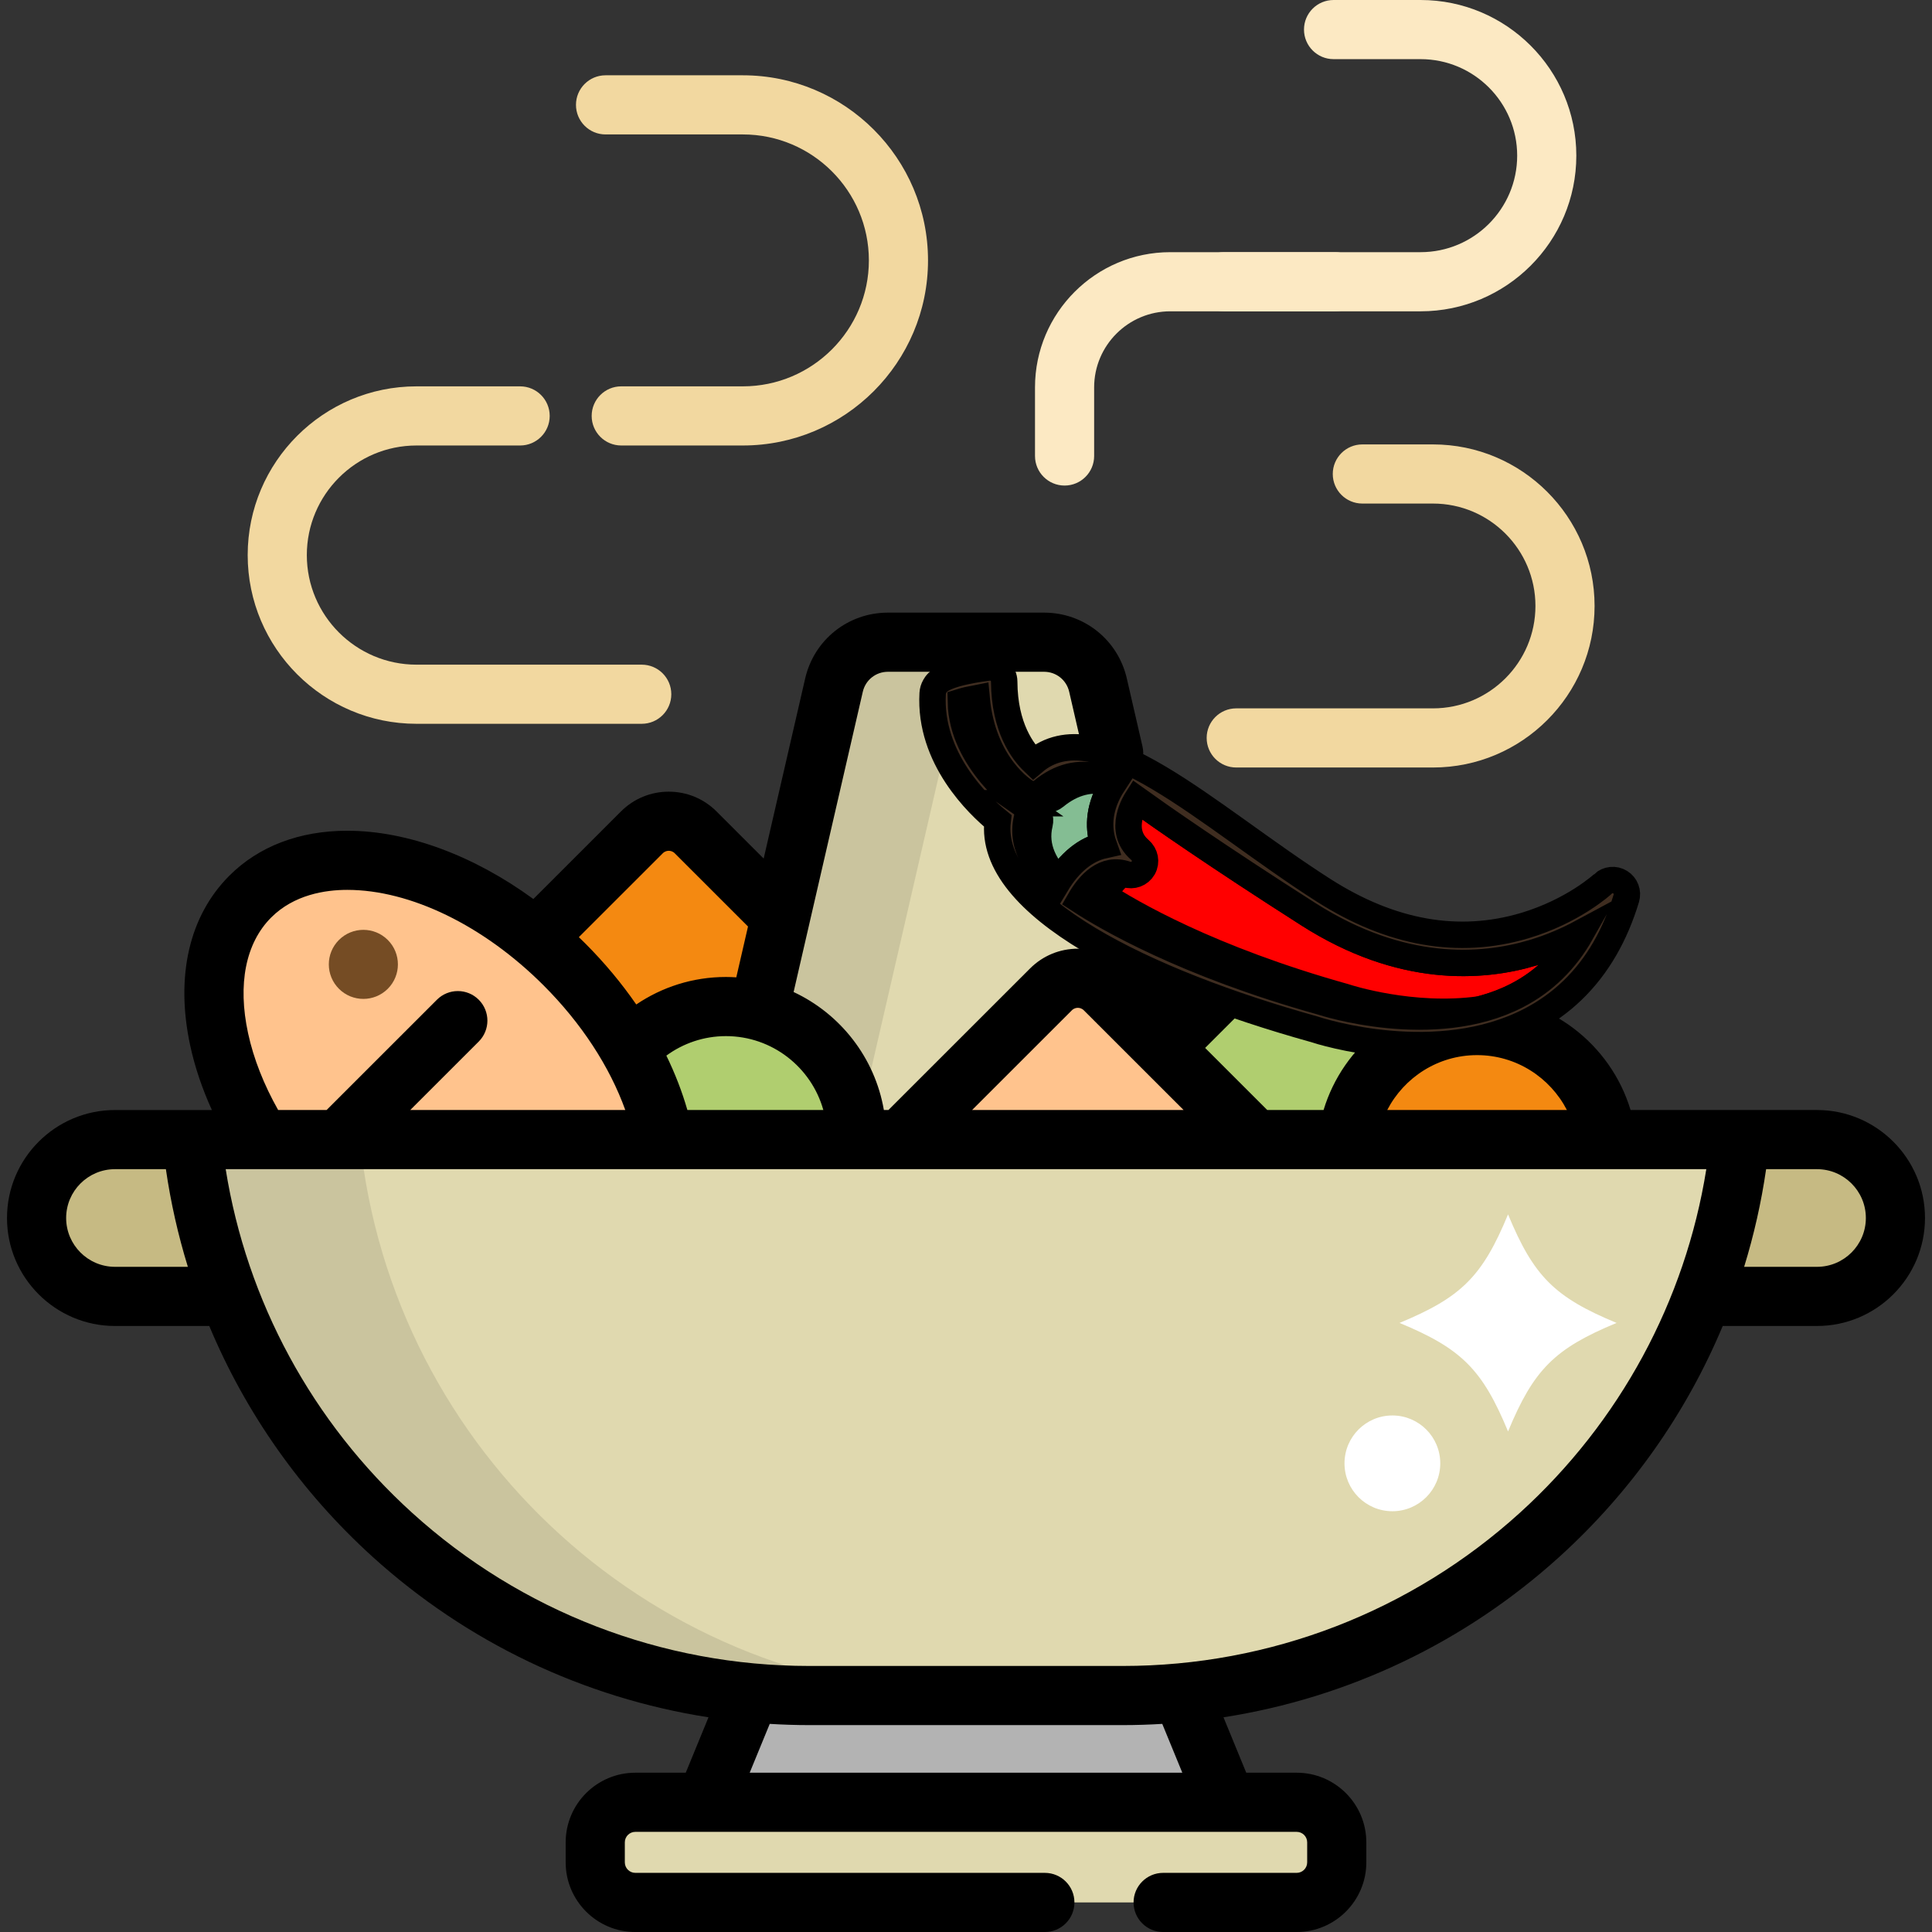 <?xml version="1.0" encoding="UTF-8" standalone="no"?>
<!-- Generator: Adobe Illustrator 19.0.0, SVG Export Plug-In . SVG Version: 6.00 Build 0)  -->

<svg
   xmlns:dc="http://purl.org/dc/elements/1.1/"
   xmlns:cc="http://creativecommons.org/ns#"
   xmlns:rdf="http://www.w3.org/1999/02/22-rdf-syntax-ns#"
   xmlns:svg="http://www.w3.org/2000/svg"
   xmlns="http://www.w3.org/2000/svg"
   xmlns:sodipodi="http://sodipodi.sourceforge.net/DTD/sodipodi-0.dtd"
   xmlns:inkscape="http://www.inkscape.org/namespaces/inkscape"
   version="1.1"
   id="Layer_1"
   x="0px"
   y="0px"
   viewBox="0 0 512.001 512.001"
   style="enable-background:new 0 0 512.001 512.001;"
   xml:space="preserve"
   sodipodi:docname="chengdu_hotpot.svg"
   inkscape:version="0.92.4 (5da689c313, 2019-01-14)"><rect x="0" y="0" width="512.001" height="512.001" fill="#333333" stroke="none"/><defs
   id="defs89" /><sodipodi:namedview
   pagecolor="#ffffff"
   bordercolor="#666666"
   borderopacity="1"
   objecttolerance="10"
   gridtolerance="10"
   guidetolerance="10"
   inkscape:pageopacity="0"
   inkscape:pageshadow="2"
   inkscape:window-width="1920"
   inkscape:window-height="986"
   id="namedview87"
   showgrid="false"
   inkscape:zoom="0.65186282"
   inkscape:cx="871.49133"
   inkscape:cy="709.98118"
   inkscape:window-x="-11"
   inkscape:window-y="-11"
   inkscape:window-maximized="1"
   inkscape:current-layer="g102" />
<path
   style="fill:#F48911;"
   d="M184.356,329.217c-3.936,3.934-10.317,3.934-14.253,0l-47.217-47.192  c-3.936-3.935-3.936-10.312-0.001-14.247l47.218-47.193c3.937-3.935,10.317-3.935,14.253,0l47.217,47.193  c3.936,3.935,3.936,10.312,0,14.247L184.356,329.217z"
   id="path2" />
<path
   style="fill:#E0D9AF;"
   d="M322.024,316.249l-31.04-134.69c-1.533-6.655-7.46-11.368-14.291-11.368h-41.384  c-6.833,0-12.757,4.714-14.292,11.368l-31.04,134.69H322.024z"
   id="path4" />
<path
   style="opacity:0.1;enable-background:new    ;"
   d="M223.289,316.249l31.041-134.69c1.534-6.655,7.46-11.368,14.292-11.368  h-33.312c-6.833,0-12.757,4.714-14.292,11.368l-31.04,134.69H223.289z"
   id="path6" />
<path
   style="fill:#B0CE6F;"
   d="M351.92,356.98c-3.936,3.934-10.317,3.934-14.253,0l-47.216-47.193  c-3.937-3.934-3.937-10.311-0.001-14.246l47.217-47.193c3.936-3.932,10.316-3.932,14.253,0l47.217,47.193  c3.936,3.935,3.936,10.312,0,14.246L351.92,356.98z"
   id="path8" />
<path
   style="fill:#B3B3B3;"
   d="M300.456,417.799h-88.908l-26.769,65.207c-1.276,3.108-0.918,6.645,0.953,9.434  c1.872,2.791,5.01,4.464,8.372,4.464H317.9c3.36,0,6.499-1.673,8.372-4.464c1.87-2.789,2.228-6.327,0.953-9.434L300.456,417.799z"
   id="path10" />
<g
   id="g16">
	<path
   style="fill:#C6BA83;"
   d="M100.406,322.781c0,11.475-9.307,20.778-20.788,20.778H30.482c-11.481,0-20.788-9.303-20.788-20.778   l0,0c0-11.475,9.307-20.778,20.788-20.778h49.135C91.099,302.004,100.406,311.306,100.406,322.781L100.406,322.781z"
   id="path12" />
	<path
   style="fill:#C6BA83;"
   d="M502.309,322.781c0,11.475-9.308,20.778-20.788,20.778h-49.136   c-11.479,0-20.787-9.303-20.787-20.778l0,0c0-11.475,9.307-20.778,20.787-20.778h49.136   C493.001,302.004,502.309,311.306,502.309,322.781L502.309,322.781z"
   id="path14" />
</g>
<ellipse
   style="fill:#B0CE6F;"
   cx="192.378"
   cy="301.38"
   rx="34.649"
   ry="34.628"
   id="ellipse18" />
<path
   style="fill:#FFC38D;"
   d="M149.567,255.569c27.95,27.935,36,65.183,17.98,83.195c-18.021,18.01-55.289,9.966-83.238-17.97  c-27.95-27.935-36-65.184-17.98-83.195C84.352,219.588,121.617,227.633,149.567,255.569z"
   id="path20" />
<path
   style="fill:#754C24;"
   d="M102.769,249.102c3.576,3.573,3.574,9.365-0.001,12.938c-3.575,3.574-9.372,3.575-12.946,0.001  c-3.576-3.574-3.576-9.368,0-12.94C93.398,245.527,99.195,245.527,102.769,249.102z"
   id="path22" />
<ellipse
   style="fill:#F48911;"
   cx="391.441"
   cy="306.416"
   rx="34.649"
   ry="34.628"
   id="ellipse24" />
<path
   style="fill:#FFC38D;"
   d="M292.765,370.831c-3.936,3.934-10.318,3.934-14.254,0l-47.216-47.193  c-3.937-3.935-3.937-10.312,0-14.247l47.217-47.192c3.936-3.935,10.317-3.935,14.255,0l47.217,47.192  c3.935,3.935,3.935,10.312,0,14.247L292.765,370.831z"
   id="path26" />
<path
   style="fill:#E0D9AF;"
   d="M50.882,302.004c8.512,82.768,78.483,147.331,163.543,147.331h83.153  c85.06,0,155.032-64.562,163.543-147.331H50.882z"
   id="path28" />
<path
   style="opacity:0.1;enable-background:new    ;"
   d="M95.38,302.004H50.882c8.512,82.768,78.483,147.331,163.543,147.331h44.498  C173.863,449.335,103.892,384.773,95.38,302.004z"
   id="path30" />
<g
   id="g36">
	<path
   style="fill:#FCE9C3;"
   d="M376.475,82.501h-52.093c-4.328,0-7.837-3.509-7.837-7.837c0-4.328,3.509-7.837,7.837-7.837h52.093   c14.112,0,25.594-11.474,25.594-25.578c0.001-14.103-11.48-25.576-25.594-25.576H353.41c-4.328,0-7.837-3.509-7.837-7.837   S349.082,0,353.41,0h23.065c22.755,0,41.267,18.505,41.267,41.25C417.743,63.996,399.231,82.501,376.475,82.501z"
   id="path32" />
	<path
   style="fill:#FCE9C3;"
   d="M282.124,128.677c-4.328,0-7.837-3.509-7.837-7.837v-18.179c0-19.759,16.082-35.834,35.848-35.834   h43.649c4.328,0,7.837,3.509,7.837,7.837c0,4.328-3.509,7.837-7.837,7.837h-43.649c-11.125,0-20.175,9.044-20.175,20.16v18.179   C289.961,125.168,286.452,128.677,282.124,128.677z"
   id="path34" />
</g>
<g
   id="g44">
	<path
   style="fill:#F2D8A0;"
   d="M170.066,176.143h-59.694c-16.024,0-29.06-13.028-29.06-29.041s13.036-29.041,29.06-29.041h27.468   c4.328,0,7.837-3.509,7.837-7.837s-3.509-7.837-7.837-7.837h-27.468c-24.666,0-44.733,20.059-44.733,44.714   s20.067,44.714,44.733,44.714h59.694c4.328,0,7.837-3.509,7.837-7.837C177.903,179.651,174.394,176.143,170.066,176.143z"
   id="path38" />
	<path
   style="fill:#F2D8A0;"
   d="M196.861,19.954h-36.386c-4.328,0-7.837,3.509-7.837,7.837s3.509,7.837,7.837,7.837h36.386   c18.416,0,33.399,14.974,33.399,33.379c0,18.406-14.983,33.38-33.399,33.38h-32.226c-4.328,0-7.837,3.509-7.837,7.837   s3.509,7.837,7.837,7.837h32.227c27.059,0,49.073-22.006,49.073-49.054S223.92,19.954,196.861,19.954z"
   id="path40" />
	<path
   style="fill:#F2D8A0;"
   d="M379.753,117.775h-18.718c-4.328,0-7.837,3.509-7.837,7.837s3.509,7.837,7.837,7.837h18.718   c14.973,0,27.155,12.174,27.155,27.138s-12.181,27.138-27.155,27.138h-52.137c-4.328,0-7.837,3.509-7.837,7.837   c0,4.328,3.509,7.837,7.837,7.837h52.137c23.616,0,42.828-19.205,42.828-42.812C422.58,136.98,403.368,117.775,379.753,117.775z"
   id="path42" />
</g>
<path
   style="fill:#E0D9AF;"
   d="M354.255,493.547c0,5.863-4.755,10.616-10.621,10.616H168.37c-5.867,0-10.621-4.753-10.621-10.616  v-5.309c0-5.863,4.755-10.616,10.621-10.616h175.263c5.867,0,10.621,4.753,10.621,10.616v5.309H354.255z"
   id="path46" />
<g
   id="g52">
	<path
   style="fill:#FFFFFF;"
   d="M370.888,350.589c16.434,6.808,21.953,12.327,28.761,28.761   c6.808-16.434,12.326-21.953,28.761-28.761c-16.435-6.808-21.953-12.326-28.761-28.761   C392.841,338.263,387.322,343.782,370.888,350.589z"
   id="path48" />
	<circle
   style="fill:#FFFFFF;"
   cx="368.997"
   cy="387.803"
   r="12.689"
   id="circle50" />
</g>
<path
   d="M481.521,294.167h-49.402c-5.27-17.465-21.511-30.222-40.68-30.222c-3.91,0-7.695,0.54-11.293,1.533l-22.687-22.675  c-3.383-3.38-7.882-5.241-12.665-5.241s-9.282,1.861-12.666,5.243l-15.432,15.424l-7.18-31.156  c-0.973-4.218-5.178-6.847-9.397-5.876c-4.217,0.972-6.849,5.178-5.878,9.397l6.589,28.59l-2.527-2.526  c-3.383-3.382-7.883-5.245-12.666-5.245c-4.786,0-9.284,1.863-12.667,5.245l-37.53,37.51h-1.206  c-2.386-13.883-11.529-25.48-23.921-31.274l18.338-79.574c0.719-3.116,3.455-5.292,6.656-5.292h41.384  c3.201,0,5.936,2.177,6.654,5.291l4.152,18.017c0.973,4.218,5.181,6.844,9.397,5.876c4.217-0.973,6.848-5.178,5.876-9.397  L298.62,179.8c-2.367-10.271-11.384-17.446-21.927-17.446h-41.384c-10.543,0-19.561,7.173-21.928,17.446l-10.999,47.725  l-12.487-12.48c-3.383-3.382-7.883-5.245-12.667-5.245c-4.785,0-9.283,1.863-12.667,5.245l-23.216,23.203  c-15.779-11.512-33.371-18.092-49.317-18.092c-12.646,0-23.449,4.116-31.24,11.902c-10.664,10.659-14.346,26.667-10.369,45.074  c1.229,5.685,3.175,11.402,5.734,17.037H30.482c-15.784,0-28.625,12.837-28.625,28.615c0,15.778,12.841,28.615,28.625,28.615h24.977  c9.648,23.067,24.313,43.958,43.221,61.116c25.087,22.765,56.03,37.436,89.082,42.588l-6.029,14.685h-13.365  c-10.178,0-18.458,8.278-18.458,18.453v5.309c0,10.175,8.281,18.453,18.458,18.453h108.531c4.328,0,7.837-3.509,7.837-7.837  c0-4.328-3.509-7.837-7.837-7.837H168.37c-1.536,0-2.785-1.247-2.785-2.779v-5.309c0-1.533,1.25-2.779,2.785-2.779h175.263  c1.536,0,2.785,1.247,2.785,2.779v5.309c0,1.533-1.25,2.779-2.785,2.779h-35.387c-4.328,0-7.837,3.509-7.837,7.837  c0,4.328,3.509,7.837,7.837,7.837h35.387c10.178,0,18.458-8.278,18.458-18.453v-5.309c0-10.175-8.281-18.453-18.458-18.453h-13.365  l-6.029-14.685c33.053-5.153,63.995-19.824,89.082-42.588c18.909-17.157,33.574-38.049,43.221-61.116h24.977  c15.783,0,28.625-12.837,28.625-28.615C510.144,307.005,497.304,294.167,481.521,294.167z M30.482,335.723  c-7.141,0-12.952-5.805-12.952-12.941s5.811-12.941,12.952-12.941h13.481c1.275,8.81,3.23,17.458,5.824,25.882L30.482,335.723  L30.482,335.723z M391.439,279.619c10.365,0,19.349,5.924,23.808,14.548h-47.616C372.089,285.542,381.074,279.619,391.439,279.619z   M343.206,253.891c0.543-0.543,1.163-0.656,1.588-0.656c0.425,0,1.046,0.114,1.587,0.655l19.014,19.005  c-6.869,5.346-12.062,12.745-14.636,21.272h-14.923l-16.462-16.454L343.206,253.891z M284.052,267.743  c0.543-0.542,1.163-0.656,1.587-0.656c0.424,0,1.044,0.114,1.587,0.657l26.439,26.424h-56.051L284.052,267.743z M218.194,294.167  h-36.031c-1.389-4.831-3.25-9.659-5.57-14.416c4.431-3.242,9.885-5.168,15.785-5.168  C204.661,274.582,215.035,282.884,218.194,294.167z M175.643,226.128c0.543-0.543,1.163-0.657,1.587-0.657  c0.424,0,1.043,0.114,1.586,0.657l19.415,19.406l-3.105,13.474c-0.91-0.059-1.825-0.098-2.749-0.098  c-8.797,0-16.973,2.693-23.759,7.289c-3.908-5.652-8.427-11.091-13.511-16.171c-0.564-0.564-1.133-1.12-1.705-1.67L175.643,226.128z   M71.871,243.141c6.049-6.046,14.303-7.315,20.16-7.315c16.717,0,36.156,9.452,51.997,25.285  c10.033,10.028,17.529,21.518,21.68,33.054h-56.989l18.151-18.142c3.062-3.059,3.063-8.022,0.003-11.082  c-3.061-3.063-8.023-3.063-11.082-0.003l-29.241,29.228H73.713c-3.776-6.693-6.506-13.569-7.97-20.348  C62.928,260.799,65.105,249.905,71.871,243.141z M198.677,469.785l5.311-12.938c3.465,0.209,6.944,0.325,10.436,0.325h83.153  c3.492,0,6.972-0.116,10.436-0.325l5.311,12.938H198.677z M402.789,400.904c-28.849,26.177-66.213,40.594-105.211,40.594h-83.153  c-38.998,0-76.363-14.416-105.212-40.594c-26.484-24.032-43.822-56.102-49.404-91.064h392.382  C446.611,344.803,429.274,376.873,402.789,400.904z M481.521,335.723h-19.306c2.595-8.423,4.549-17.072,5.824-25.882h13.481  c7.142,0,12.951,5.805,12.951,12.941S488.662,335.723,481.521,335.723z"
   id="path54" />
<g
   id="g56">
</g>
<g
   id="g58">
</g>
<g
   id="g60">
</g>
<g
   id="g62">
</g>
<g
   id="g64">
</g>
<g
   id="g66">
</g>
<g
   id="g68">
</g>
<g
   id="g70">
</g>
<g
   id="g72">
</g>
<g
   id="g74">
</g>
<g
   id="g76">
</g>
<g
   id="g78">
</g>
<g
   id="g80">
</g>
<g
   id="g82">
</g>
<g
   id="g84">
</g>
<g
   transform="matrix(0.25,-0.433,0.433,0.25,202.644,259.973)"
   id="g102"
   style="stroke:#000000;stroke-width:14;stroke-miterlimit:4;stroke-dasharray:none;stroke-opacity:1"><g
     id="g88"
     style="stroke:#000000;stroke-width:14;stroke-miterlimit:4;stroke-dasharray:none;stroke-opacity:1;fill:#ff0000"><path
       inkscape:connector-curvature="0"
       style="fill:#ff0000;stroke:#000000;stroke-width:14;stroke-miterlimit:4;stroke-dasharray:none;stroke-opacity:1"
       d="m 138.121,261.672 c -0.006,-0.028 -0.016,-0.07 -0.021,-0.094 0.006,0.028 0.014,0.062 0.021,0.094 z"
       id="path2-5" /><path
       inkscape:connector-curvature="0"
       style="fill:#ff0000;stroke:#000000;stroke-width:14;stroke-miterlimit:4;stroke-dasharray:none;stroke-opacity:1"
       d="m 122.448,123.291 c 0.206,0.007 0.416,0.022 0.624,0.031 -0.208,-0.009 -0.417,-0.024 -0.624,-0.031 z"
       id="path4-5" /><path
       inkscape:connector-curvature="0"
       style="fill:#ff0000;stroke:#000000;stroke-width:14;stroke-miterlimit:4;stroke-dasharray:none;stroke-opacity:1"
       d="m 127.993,123.81 c 0.312,0.05 0.621,0.111 0.931,0.169 -0.31,-0.059 -0.619,-0.119 -0.931,-0.169 z"
       id="path6-7" /><path
       inkscape:connector-curvature="0"
       style="fill:#ff0000;stroke:#000000;stroke-width:14;stroke-miterlimit:4;stroke-dasharray:none;stroke-opacity:1"
       d="m 143.888,134.62 c 0.152,0.388 0.307,0.775 0.434,1.189 -0.127,-0.414 -0.281,-0.8 -0.434,-1.189 z"
       id="path8-2" /><path
       inkscape:connector-curvature="0"
       style="fill:#ff0000;stroke:#000000;stroke-width:14;stroke-miterlimit:4;stroke-dasharray:none;stroke-opacity:1"
       d="m 124.29,123.387 c 0.255,0.018 0.512,0.045 0.769,0.068 -0.256,-0.022 -0.513,-0.05 -0.769,-0.068 z"
       id="path10-2" /><path
       inkscape:connector-curvature="0"
       style="fill:#ff0000;stroke:#000000;stroke-width:14;stroke-miterlimit:4;stroke-dasharray:none;stroke-opacity:1"
       d="m 126.143,123.557 c 0.29,0.032 0.58,0.076 0.869,0.115 -0.29,-0.039 -0.579,-0.082 -0.869,-0.115 z"
       id="path12-1" /><path
       inkscape:connector-curvature="0"
       style="fill:#ff0000;stroke:#000000;stroke-width:14;stroke-miterlimit:4;stroke-dasharray:none;stroke-opacity:1"
       d="m 139.126,265.783 c -0.051,-0.196 -0.096,-0.37 -0.143,-0.554 0.047,0.186 0.091,0.356 0.143,0.554 z"
       id="path14-6" /><path
       inkscape:connector-curvature="0"
       style="fill:#ff0000;stroke:#000000;stroke-width:14;stroke-miterlimit:4;stroke-dasharray:none;stroke-opacity:1"
       d="m 138.482,263.231 c -0.032,-0.134 -0.063,-0.263 -0.092,-0.383 0.029,0.122 0.059,0.246 0.092,0.383 z"
       id="path16" /><path
       inkscape:connector-curvature="0"
       style="fill:#ff0000;stroke:#000000;stroke-width:14;stroke-miterlimit:4;stroke-dasharray:none;stroke-opacity:1"
       d="m 139.571,267.441 c -0.022,-0.079 -0.04,-0.149 -0.061,-0.227 0.021,0.078 0.039,0.147 0.061,0.227 z"
       id="path18" /><path
       inkscape:connector-curvature="0"
       style="fill:#ff0000;stroke:#000000;stroke-width:14;stroke-miterlimit:4;stroke-dasharray:none;stroke-opacity:1"
       d="m 138.77,264.402 c -0.047,-0.185 -0.089,-0.356 -0.131,-0.525 0.043,0.171 0.084,0.337 0.131,0.525 z"
       id="path20-3" /><path
       inkscape:connector-curvature="0"
       style="fill:#ff0000;stroke:#000000;stroke-width:14;stroke-miterlimit:4;stroke-dasharray:none;stroke-opacity:1"
       d="m 138.265,262.312 c -0.019,-0.082 -0.04,-0.173 -0.056,-0.245 0.017,0.075 0.036,0.157 0.056,0.245 z"
       id="path22-8" /><path
       inkscape:connector-curvature="0"
       style="fill:#ff0000;stroke:#000000;stroke-width:14;stroke-miterlimit:4;stroke-dasharray:none;stroke-opacity:1"
       d="m 140.942,129.893 c 0.247,0.266 0.49,0.537 0.719,0.823 -0.229,-0.286 -0.471,-0.556 -0.719,-0.823 z"
       id="path24" /><path
       inkscape:connector-curvature="0"
       style="fill:#ff0000;stroke:#000000;stroke-width:14;stroke-miterlimit:4;stroke-dasharray:none;stroke-opacity:1"
       d="m 140.445,129.372 c -0.255,-0.249 -0.519,-0.485 -0.789,-0.716 0.27,0.231 0.535,0.467 0.789,0.716 z"
       id="path26-1" /><path
       inkscape:connector-curvature="0"
       style="fill:#ff0000;stroke:#000000;stroke-width:14;stroke-miterlimit:4;stroke-dasharray:none;stroke-opacity:1"
       d="m 140.285,269.95 c -0.072,-0.246 -0.148,-0.503 -0.216,-0.74 0.068,0.238 0.144,0.493 0.216,0.74 z"
       id="path28-6" /><path
       inkscape:connector-curvature="0"
       style="fill:#ff0000;stroke:#000000;stroke-width:14;stroke-miterlimit:4;stroke-dasharray:none;stroke-opacity:1"
       d="m 129.83,124.154 c 0.323,0.07 0.643,0.15 0.964,0.229 -0.322,-0.079 -0.64,-0.16 -0.964,-0.229 z"
       id="path30-3" /><path
       inkscape:connector-curvature="0"
       style="fill:#ff0000;stroke:#000000;stroke-width:14;stroke-miterlimit:4;stroke-dasharray:none;stroke-opacity:1"
       d="m 143.077,132.871 c 0.187,0.343 0.374,0.687 0.539,1.054 -0.165,-0.367 -0.352,-0.71 -0.539,-1.054 z"
       id="path32-8" /><path
       inkscape:connector-curvature="0"
       style="fill:#ff0000;stroke:#000000;stroke-width:14;stroke-miterlimit:4;stroke-dasharray:none;stroke-opacity:1"
       d="m 142.089,131.296 c 0.219,0.303 0.436,0.609 0.634,0.934 -0.199,-0.325 -0.416,-0.63 -0.634,-0.934 z"
       id="path34-7" /><path
       inkscape:connector-curvature="0"
       style="fill:#ff0000;stroke:#000000;stroke-width:14;stroke-miterlimit:4;stroke-dasharray:none;stroke-opacity:1"
       d="m 133.399,125.155 c 0.322,0.114 0.639,0.238 0.955,0.364 -0.316,-0.126 -0.632,-0.25 -0.955,-0.364 z"
       id="path36" /><path
       inkscape:connector-curvature="0"
       style="fill:#ff0000;stroke:#000000;stroke-width:14;stroke-miterlimit:4;stroke-dasharray:none;stroke-opacity:1"
       d="m 131.636,124.599 c 0.326,0.091 0.647,0.192 0.967,0.294 -0.321,-0.102 -0.641,-0.203 -0.967,-0.294 z"
       id="path38-6" /><path
       inkscape:connector-curvature="0"
       style="fill:#ff0000;stroke:#000000;stroke-width:14;stroke-miterlimit:4;stroke-dasharray:none;stroke-opacity:1"
       d="m 135.096,125.829 c 0.317,0.14 0.628,0.289 0.936,0.444 -0.308,-0.154 -0.619,-0.304 -0.936,-0.444 z"
       id="path40-2" /><path
       inkscape:connector-curvature="0"
       style="fill:#ff0000;stroke:#000000;stroke-width:14;stroke-miterlimit:4;stroke-dasharray:none;stroke-opacity:1"
       d="m 136.715,126.631 c 0.305,0.168 0.605,0.344 0.899,0.528 -0.294,-0.184 -0.593,-0.36 -0.899,-0.528 z"
       id="path42-0" /><path
       inkscape:connector-curvature="0"
       style="fill:#ff0000;stroke:#000000;stroke-width:14;stroke-miterlimit:4;stroke-dasharray:none;stroke-opacity:1"
       d="m 138.241,127.571 c 0.289,0.198 0.573,0.403 0.849,0.618 -0.276,-0.216 -0.559,-0.42 -0.849,-0.618 z"
       id="path44" /><path
       inkscape:connector-curvature="0"
       style="fill:#ff0000;stroke:#000000;stroke-width:14;stroke-miterlimit:4;stroke-dasharray:none;stroke-opacity:1"
       d="m 140.947,272.164 c -0.097,-0.315 -0.194,-0.633 -0.285,-0.937 0.091,0.305 0.188,0.621 0.285,0.937 z"
       id="path46-1" /><path
       inkscape:connector-curvature="0"
       style="fill:#ff0000;stroke:#000000;stroke-width:14;stroke-miterlimit:4;stroke-dasharray:none;stroke-opacity:1"
       d="m 164.189,320.946 c -0.322,-0.457 -0.631,-0.918 -0.945,-1.377 0.314,0.459 0.624,0.919 0.945,1.377 z"
       id="path48-4" /><path
       inkscape:connector-curvature="0"
       style="fill:#ff0000;stroke:#000000;stroke-width:14;stroke-miterlimit:4;stroke-dasharray:none;stroke-opacity:1"
       d="m 159.71,314.152 c -0.311,-0.502 -0.62,-1.004 -0.923,-1.506 0.304,0.503 0.612,1.004 0.923,1.506 z"
       id="path50" /><path
       inkscape:connector-curvature="0"
       style="fill:#ff0000;stroke:#000000;stroke-width:14;stroke-miterlimit:4;stroke-dasharray:none;stroke-opacity:1"
       d="m 157.632,310.697 c -0.285,-0.487 -0.571,-0.975 -0.849,-1.462 0.278,0.488 0.564,0.974 0.849,1.462 z"
       id="path52" /><path
       inkscape:connector-curvature="0"
       style="fill:#ff0000;stroke:#000000;stroke-width:14;stroke-miterlimit:4;stroke-dasharray:none;stroke-opacity:1"
       d="m 166.605,324.278 c -0.214,-0.284 -0.415,-0.573 -0.626,-0.858 0.211,0.285 0.413,0.573 0.626,0.858 z"
       id="path54-2" /><path
       inkscape:connector-curvature="0"
       style="fill:#ff0000;stroke:#000000;stroke-width:14;stroke-miterlimit:4;stroke-dasharray:none;stroke-opacity:1"
       d="m 172.935,332.002 c -0.389,-0.436 -0.78,-0.871 -1.16,-1.312 0.381,0.441 0.772,0.875 1.16,1.312 z"
       id="path56" /><path
       inkscape:connector-curvature="0"
       style="fill:#ff0000;stroke:#000000;stroke-width:14;stroke-miterlimit:4;stroke-dasharray:none;stroke-opacity:1"
       d="m 216.451,345.062 c -20.462,-19.38 -44.309,-54.734 -41.717,-113.111 2.579,-58.105 5.779,-94.521 7.23,-109.214 -0.554,-0.023 -19.37,-1.779 -22.356,14.206 -0.669,3.584 -3.679,5.737 -7.324,5.737 -0.032,0 -0.066,0 -0.098,0 -3.603,0 -6.706,-1.998 -7.385,-5.545 -0.12,-0.626 -0.282,-0.932 -0.454,-1.508 -4.587,-2.226 -10.178,-2.747 -15.164,-2.749 -0.897,16.436 -1.313,65.191 17.323,137.796 0.032,0.127 0.062,0.291 0.088,0.42 0.093,0.46 7.571,36.042 29.928,64.722 4.848,4.944 10.227,9.499 16.223,13.344 13.578,8.709 28.94,13.022 45.769,12.855 -6.826,-4.216 -14.477,-9.768 -22.063,-16.953 z"
       id="path58" /><path
       inkscape:connector-curvature="0"
       style="fill:#ff0000;stroke:#000000;stroke-width:14;stroke-miterlimit:4;stroke-dasharray:none;stroke-opacity:1"
       d="m 175.852,335.155 c -0.422,-0.438 -0.841,-0.879 -1.255,-1.323 0.414,0.445 0.833,0.885 1.255,1.323 z"
       id="path60" /><path
       inkscape:connector-curvature="0"
       style="fill:#ff0000;stroke:#000000;stroke-width:14;stroke-miterlimit:4;stroke-dasharray:none;stroke-opacity:1"
       d="m 155.613,307.135 c -0.236,-0.43 -0.479,-0.861 -0.71,-1.289 0.231,0.429 0.473,0.859 0.71,1.289 z"
       id="path62" /><path
       inkscape:connector-curvature="0"
       style="fill:#ff0000;stroke:#000000;stroke-width:14;stroke-miterlimit:4;stroke-dasharray:none;stroke-opacity:1"
       d="m 170.066,328.652 c -0.323,-0.392 -0.655,-0.78 -0.972,-1.175 0.317,0.395 0.648,0.783 0.972,1.175 z"
       id="path64" /><path
       inkscape:connector-curvature="0"
       style="fill:#ff0000;stroke:#000000;stroke-width:14;stroke-miterlimit:4;stroke-dasharray:none;stroke-opacity:1"
       d="m 161.894,317.57 c -0.327,-0.496 -0.646,-0.993 -0.966,-1.491 0.32,0.498 0.639,0.995 0.966,1.491 z"
       id="path66" /><path
       inkscape:connector-curvature="0"
       style="fill:#ff0000;stroke:#000000;stroke-width:14;stroke-miterlimit:4;stroke-dasharray:none;stroke-opacity:1"
       d="m 143.395,279.618 c -0.129,-0.367 -0.249,-0.719 -0.372,-1.078 0.123,0.359 0.243,0.71 0.372,1.078 z"
       id="path68" /><path
       inkscape:connector-curvature="0"
       style="fill:#ff0000;stroke:#000000;stroke-width:14;stroke-miterlimit:4;stroke-dasharray:none;stroke-opacity:1"
       d="m 145.912,286.368 c -0.155,-0.395 -0.316,-0.796 -0.466,-1.185 0.15,0.39 0.31,0.79 0.466,1.185 z"
       id="path70" /><path
       inkscape:connector-curvature="0"
       style="fill:#ff0000;stroke:#000000;stroke-width:14;stroke-miterlimit:4;stroke-dasharray:none;stroke-opacity:1"
       d="m 144.454,282.559 c -0.103,-0.278 -0.199,-0.546 -0.299,-0.82 0.1,0.274 0.197,0.542 0.299,0.82 z"
       id="path72" /><path
       inkscape:connector-curvature="0"
       style="fill:#ff0000;stroke:#000000;stroke-width:14;stroke-miterlimit:4;stroke-dasharray:none;stroke-opacity:1"
       d="m 142.488,276.974 c -0.123,-0.366 -0.24,-0.721 -0.357,-1.078 0.118,0.358 0.234,0.712 0.357,1.078 z"
       id="path74" /><path
       inkscape:connector-curvature="0"
       style="fill:#ff0000;stroke:#000000;stroke-width:14;stroke-miterlimit:4;stroke-dasharray:none;stroke-opacity:1"
       d="m 141.675,274.49 c -0.111,-0.345 -0.219,-0.686 -0.324,-1.021 0.105,0.336 0.213,0.674 0.324,1.021 z"
       id="path76" /><path
       inkscape:connector-curvature="0"
       style="fill:#ff0000;stroke:#000000;stroke-width:14;stroke-miterlimit:4;stroke-dasharray:none;stroke-opacity:1"
       d="m 147.187,289.527 c -0.187,-0.451 -0.375,-0.903 -0.555,-1.348 0.18,0.446 0.368,0.897 0.555,1.348 z"
       id="path78" /><path
       inkscape:connector-curvature="0"
       style="fill:#ff0000;stroke:#000000;stroke-width:14;stroke-miterlimit:4;stroke-dasharray:none;stroke-opacity:1"
       d="m 151.531,299.237 c -0.223,-0.46 -0.434,-0.915 -0.651,-1.373 0.217,0.458 0.429,0.912 0.651,1.373 z"
       id="path80" /><path
       inkscape:connector-curvature="0"
       style="fill:#ff0000;stroke:#000000;stroke-width:14;stroke-miterlimit:4;stroke-dasharray:none;stroke-opacity:1"
       d="m 153.273,302.74 c -0.187,-0.366 -0.365,-0.728 -0.548,-1.092 0.183,0.365 0.361,0.726 0.548,1.092 z"
       id="path82" /><path
       inkscape:connector-curvature="0"
       style="fill:#ff0000;stroke:#000000;stroke-width:14;stroke-miterlimit:4;stroke-dasharray:none;stroke-opacity:1"
       d="m 149.982,295.942 c -0.221,-0.483 -0.436,-0.96 -0.65,-1.438 0.214,0.478 0.428,0.955 0.65,1.438 z"
       id="path84" /><path
       inkscape:connector-curvature="0"
       style="fill:#ff0000;stroke:#000000;stroke-width:14;stroke-miterlimit:4;stroke-dasharray:none;stroke-opacity:1"
       d="m 148.538,292.711 c -0.208,-0.477 -0.413,-0.952 -0.614,-1.423 0.202,0.471 0.406,0.945 0.614,1.423 z"
       id="path86" /></g><g
     id="g98"
     style="stroke:#000000;stroke-width:14;stroke-miterlimit:4;stroke-dasharray:none;stroke-opacity:1"><path
       inkscape:connector-curvature="0"
       style="fill:#84bd93;stroke:#000000;stroke-width:14;stroke-miterlimit:4;stroke-dasharray:none;stroke-opacity:1"
       d="m 159.552,76.443 c 0.056,0.035 0.105,0.076 0.162,0.109 -0.056,-0.033 -0.106,-0.074 -0.162,-0.109 z"
       id="path90" /><path
       inkscape:connector-curvature="0"
       style="fill:#84bd93;stroke:#000000;stroke-width:14;stroke-miterlimit:4;stroke-dasharray:none;stroke-opacity:1"
       d="M 182.89,106.482 C 180.139,96.086 173,88.65 161.67,84.382 c -2.952,-1.111 -4.896,-3.948 -4.87,-7.103 0.002,-0.228 0.03,-1.41 0.289,-3.302 -0.725,-1.178 -1.143,-2.66 -1.131,-4.107 0.01,-1.116 0.563,-24.191 26.583,-45.191 -0.001,0 -0.002,0 -0.002,0 -0.567,0 -1.097,-0.983 -1.569,-1.418 -26.917,16.193 -30.473,54.27 -30.507,54.667 -0.264,3.094 -2.402,5.734 -5.382,6.606 -12.643,3.699 -18.361,14.506 -20.945,23.761 -0.775,-0.041 -1.56,-0.062 -2.357,-0.075 13.342,0.221 23.772,4.257 30.392,11.483 5.554,-6.535 14.525,-12.054 28.152,-12.054 0.934,0 1.886,0.03 2.853,0.083 -0.094,-0.416 -0.174,-0.827 -0.286,-1.25 z"
       id="path92" /><path
       inkscape:connector-curvature="0"
       style="fill:#84bd93;stroke:#000000;stroke-width:14;stroke-miterlimit:4;stroke-dasharray:none;stroke-opacity:1"
       d="m 158.62,75.767 c 0.027,0.023 0.052,0.05 0.079,0.073 -0.027,-0.023 -0.051,-0.05 -0.079,-0.073 z"
       id="path94" /><path
       inkscape:connector-curvature="0"
       style="fill:#84bd93;stroke:#000000;stroke-width:14;stroke-miterlimit:4;stroke-dasharray:none;stroke-opacity:1"
       d="m 157.811,74.966 c -0.002,-0.002 -0.003,-0.004 -0.005,-0.007 0.002,0.003 0.003,0.005 0.005,0.007 z"
       id="path96" /></g><path
     inkscape:connector-curvature="0"
     style="fill:#3f2d20;stroke:#000000;stroke-width:14;stroke-miterlimit:4;stroke-dasharray:none;stroke-opacity:1"
     d="m 266.766,359.084 c -0.201,-0.061 -20.308,-6.319 -39.973,-24.943 -26.452,-25.054 -38.912,-59.21 -37.034,-101.522 3.276,-73.773 23.975,-152.214 -18.018,-167.172 1.807,-7.506 8.002,-22.494 29.2,-34.861 1.866,-1.089 3.173,-2.926 3.59,-5.044 0.416,-2.119 -0.098,-4.315 -1.411,-6.028 C 188.159,0 182.908,0 180.384,0 c -1.379,0 -2.689,0.308 -3.896,0.917 -30.641,15.451 -39.084,50.557 -41.204,63.577 -41.88,17.917 -34.829,110.752 -11.931,200.053 1.001,4.824 14.788,67.413 61.199,97.237 15.865,10.193 33.596,15.309 52.965,15.307 9.228,0 18.831,-1.161 28.775,-3.488 3.313,-0.774 5.692,-3.676 5.804,-7.077 0.11,-3.401 -2.075,-6.453 -5.33,-7.442 z M 137.967,260.985 c -18.636,-72.605 -18.22,-121.29 -17.323,-137.726 9.769,0.005 21.875,2.518 24.157,14.435 0.679,3.547 3.783,6.106 7.385,6.106 0.032,0 0.066,0 0.098,-0.001 3.645,-0.047 6.655,-2.713 7.324,-6.297 2.985,-15.984 21.801,-14.79 22.356,-14.766 -1.451,14.693 -4.651,51.11 -7.23,109.214 -2.592,58.377 21.255,93.731 41.717,113.111 7.586,7.185 15.237,12.741 22.063,16.957 -16.829,0.166 -32.191,-4.141 -45.769,-12.851 -41.889,-26.866 -54.568,-87.198 -54.689,-87.798 -0.027,-0.128 -0.056,-0.256 -0.089,-0.384 z M 149.622,70.687 c 0.034,-0.397 3.59,-38.417 30.507,-54.611 1.54,1.421 3.646,3.661 5.876,6.241 -29.453,20.813 -30.035,46.5 -30.046,47.665 -0.026,3.154 1.918,5.991 4.87,7.103 11.33,4.267 18.469,11.703 21.22,22.099 0.822,3.108 1.139,6.068 1.213,8.552 -0.996,-0.056 -1.976,-0.084 -2.938,-0.084 -13.626,0 -22.598,5.521 -28.152,12.055 -6.62,-7.227 -17.05,-11.258 -30.392,-11.48 1.442,-9.879 6.282,-26.23 22.46,-30.962 2.979,-0.872 5.117,-3.484 5.382,-6.578 z"
     id="path100" /></g></svg>